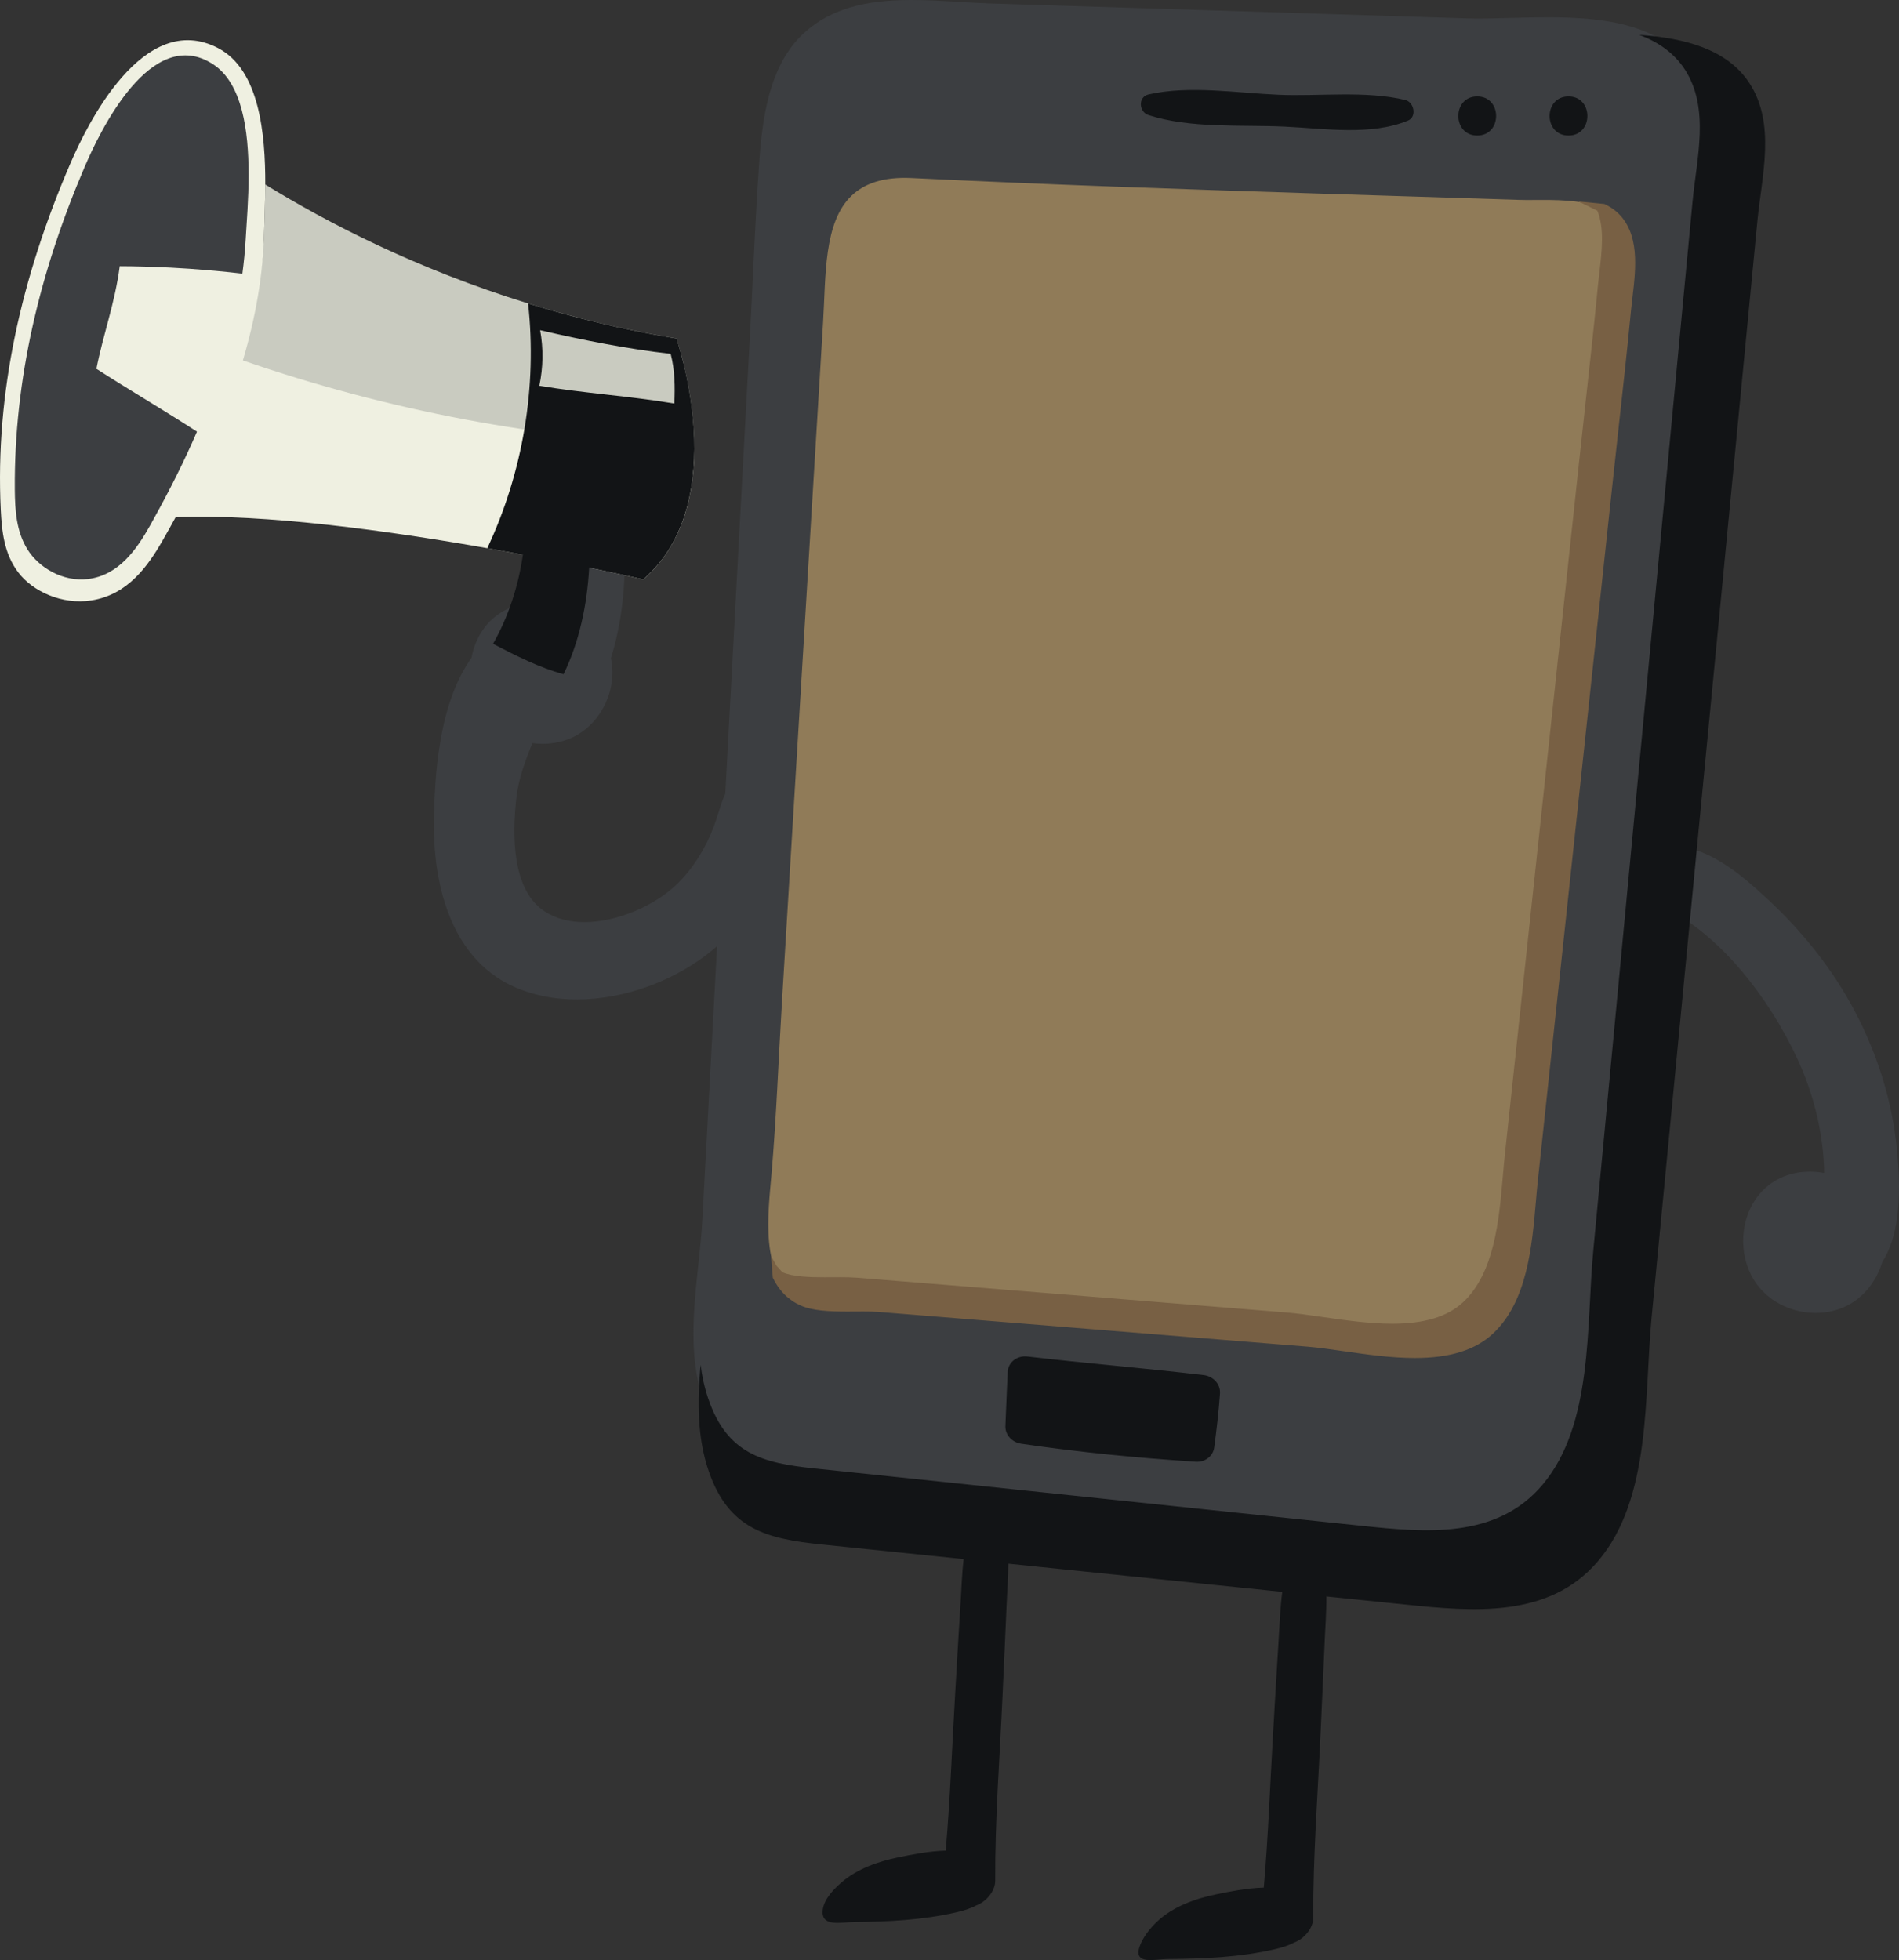 <svg version="1.1" id="图层_1" x="0px" y="0px" width="181.271px" height="187.074px" viewBox="-0.248 -0.25 181.271 187.074" enable-background="new -0.248 -0.25 181.271 187.074" xml:space="preserve" xmlns:xml="http://www.w3.org/XML/1998/namespace" xmlns="http://www.w3.org/2000/svg" xmlns:xlink="http://www.w3.org/1999/xlink">
  <rect x="-0.248" y="-0.25" width="181.271" height="187.074" fill="#333333" stroke="none"/>
  <g>
    <g>
      <path fill="#3C3E41" d="M50.633,36.975l0.516,0.086c2.191,0.366,4.361,0.612,6.459,0.851c2.094,0.238,4.26,0.483,6.434,0.848
			l0.561,0.094l0.021-0.568c0.056-1.472,0.078-3.186-0.37-4.889l-0.086-0.331l-0.34-0.039c-3.686-0.425-7.512-1.119-12.405-2.25
			l-0.742-0.171l0.137,0.748c0.307,1.677,0.281,3.444-0.076,5.109L50.633,36.975z" class="color c1"/>
      <path fill="#3C3E41" d="M160.542,42.81l-0.064,0.455c-1.014,7.254-1.865,14.642-2.531,21.958l-0.055,0.604l0.604-0.061
			c1.045-0.106,1.979-0.052,2.764,0.279l0.609,0.256l0.082-0.655c0.459-3.666,0.887-7.3,1.316-10.934
			c0.434-3.667,0.865-7.334,1.33-11.034l0.066-0.532l-0.537-0.029c-0.461-0.024-1.002-0.082-1.543-0.139
			c-0.555-0.059-1.109-0.117-1.582-0.143L160.542,42.81z" class="color c1"/>
      <path fill="#3C3E41" d="M55.04,40.665c2.929,0.289,5.958,0.588,8.873,1.125l0.534,0.099l0.054-0.541
			c0.024-0.243,0.097-0.512,0.174-0.798c0.085-0.314,0.173-0.638,0.205-0.965l0.048-0.493l-0.493-0.053
			c-2.233-0.24-4.443-0.517-6.654-0.793c-2.202-0.275-4.405-0.551-6.629-0.79l-0.53-0.057l-0.121,2.786l0.461,0.054
			C52.316,40.396,53.677,40.53,55.04,40.665z" class="color c1"/>
      <path fill="#3C3E41" d="M180.827,109.445c-0.455-4.542-1.811-8.979-4.029-13.188c-2.027-3.845-4.818-7.434-8.293-10.666
			c-2.816-2.619-5.883-5.176-9.688-5.176c-0.535,0-1.078,0.052-1.615,0.156c-0.518,0.1-0.949,0.319-1.271,0.632l5.883-62.176
			c0.072-0.759,0.174-1.539,0.277-2.33c0.455-3.463,0.971-7.389-1.088-10.58c-1.018-1.578-2.521-2.725-4.596-3.506
			c-2.85-1.073-6.273-1.21-8.939-1.21c-1.219,0-2.424,0.033-3.578,0.064c-1.479,0.041-2.875,0.078-4.096,0.041L94.167,0.078
			c-0.904-0.029-1.85-0.086-2.816-0.145c-1.476-0.09-3.001-0.183-4.527-0.183c-3.258,0-7.387,0.37-10.429,3.252
			c-0.116,0.109-0.229,0.222-0.342,0.339c-2.831,2.943-3.515,7.537-3.81,11.643c-0.267,3.69-0.446,7.449-0.62,11.084
			c-0.09,1.876-0.179,3.752-0.281,5.626l-2.357,43.817c-0.277,0.601-0.468,1.211-0.67,1.857c-0.133,0.423-0.269,0.857-0.434,1.297
			c-0.778,2.067-1.997,3.984-3.43,5.398c-2.208,2.178-5.869,3.7-8.902,3.7c-1.489,0-2.776-0.349-3.824-1.037
			c-3.051-2.003-3.131-7.086-2.66-10.997c0.2-1.656,0.813-3.335,1.5-5.05c1.426,0.196,2.879-0.04,4.073-0.669
			c2.597-1.367,4.053-4.546,3.429-7.443c1.02-3.253,1.46-7.018,1.276-10.898l-0.02-0.423l-0.421-0.049
			c-0.937-0.11-2.032-0.104-3.125-0.071c-1.045,0.032-2.094,0.04-2.977-0.064l-0.536-0.063l-0.022,0.539
			c-0.081,1.928-0.391,3.853-0.924,5.729c-2.142-0.09-4.057,0.752-5.287,2.343c-0.632,0.82-1.071,1.83-1.273,2.927
			c-3.104,4.336-3.536,11.097-3.589,15.819c-0.041,3.713,0.654,12.677,7.954,15.71c1.721,0.715,3.635,1.078,5.688,1.077
			c4.563,0,9.434-1.786,13.03-4.778c0.116-0.096,0.235-0.2,0.359-0.312l-1.404,26.097c-0.076,1.423-0.235,2.916-0.39,4.36
			c-0.336,3.153-0.684,6.413-0.277,9.563c0.156,1.202,0.402,2.287,0.751,3.317c1.924,5.667,5.734,6.501,10.515,7.003l52.254,5.479
			c1.924,0.201,4.102,0.43,6.252,0.43c3.301,0,8.082-0.471,11.494-4.543c3.943-4.703,4.313-11.745,4.637-17.959
			c0.086-1.628,0.166-3.166,0.305-4.628l3.301-34.887c0.346,0.671,0.912,1.225,1.59,1.478c6.361,2.38,11.461,9.353,14.111,15.084
			c1.529,3.31,2.406,6.912,2.531,10.419c0.006,0.146,0.008,0.292,0.008,0.439c-0.455-0.084-0.912-0.126-1.367-0.126
			c-2.035,0-3.799,0.831-4.965,2.341c-1.906,2.467-1.857,6.277,0.113,8.675c1.27,1.546,3.291,2.468,5.408,2.469
			c1.098,0,2.162-0.256,3.082-0.74c1.543-0.813,2.734-2.312,3.275-4.117C180.87,117.97,181.329,114.448,180.827,109.445z" class="color c1"/>
      <path fill="#3C3E41" d="M54.026,47.196c-0.481,0.147-0.802,0.641-0.764,1.174c0.035,0.482,0.362,0.841,0.833,0.914
			c0.435,0.068,0.859,0.073,1.27,0.079c0.22,0.002,0.439,0.005,0.661,0.018c0.533,0.031,1.061,0.102,1.588,0.172l0.523,0.059
			c0.542,0,0.971-0.405,1.043-0.986c0.076-0.608-0.272-1.152-0.828-1.293C57.301,47.066,55.291,46.806,54.026,47.196z" class="color c1"/>
      <path fill="#3C3E41" d="M20.377,5.474c-0.953-0.624-1.94-0.94-2.934-0.94c-4.691,0-8.32,6.853-10.066,10.938
			C2.847,26.049,0.59,36.483,0.665,46.483c0.02,2.011,0.136,4.129,1.29,5.98c1.155,1.85,3.385,3.093,5.55,3.093
			c0.235,0,0.472-0.014,0.71-0.043c3.097-0.379,4.909-2.899,6.273-5.315c1.786-3.166,3.266-6.126,4.523-9.053l0.166-0.387
			l-0.353-0.229c-1.631-1.059-3.277-2.067-4.869-3.043c-1.456-0.892-2.958-1.813-4.449-2.772c0.254-1.23,0.574-2.428,0.883-3.591
			c0.459-1.726,0.934-3.506,1.222-5.462c3.576,0.012,7.347,0.25,11.214,0.706l0.488,0.058l0.066-0.487
			c0.147-1.089,0.255-2.203,0.319-3.313c0.02-0.354,0.046-0.748,0.074-1.175C24.077,16.84,24.643,8.266,20.377,5.474z" class="color c1"/>
    </g>
    <path fill="#907B58" d="M154.956,29.234c-0.564,5.838-1.25,11.669-1.873,17.506c-1.604,14.966-3.205,29.939-4.811,44.905
		l-2.223,20.74c-0.484,4.537-0.479,10.885-4.125,14.289c-4.15,3.877-12.309,1.519-17.307,1.113
		c-6.863-0.555-13.723-1.107-20.586-1.668c-6.789-0.547-13.584-1.102-20.38-1.648c-1.979-0.161-5.438,0.236-7.243-0.561
		c-2.197-0.959-3.012-3.168-3.242-5.595c-0.211-2.246,0.075-4.674,0.23-6.472c0.473-5.526,0.672-11.09,1.008-16.629
		c0.915-15.09,1.823-30.182,2.738-45.266c0.392-6.472,0.783-12.943,1.177-19.416c0.272-4.499,0.043-9.546,2.726-12.109
		c1.213-1.158,3.019-1.812,5.73-1.681c12.87,0.628,25.75,1.064,38.633,1.475c6.439,0.206,12.881,0.398,19.322,0.609
		c1.742,0.057,4.199-0.13,6.277,0.3c1.059,0.211,2.023,0.584,2.738,1.226C156.094,22.445,155.231,26.391,154.956,29.234z" class="color c2"/>
    <path fill="#786044" d="M154.083,19.981c-0.316-0.284-0.703-0.532-1.178-0.76l-2.484-0.249l1.807,0.89
		c0.688,1.675,0.428,3.899,0.199,5.861c-0.049,0.411-0.096,0.81-0.133,1.189c-0.367,3.808-0.795,7.678-1.209,11.42
		c-0.223,2.026-0.447,4.053-0.662,6.081l-7.035,65.646c-0.068,0.646-0.127,1.328-0.188,2.034c-0.354,4.077-0.791,9.151-3.781,11.941
		c-1.482,1.386-3.695,2.059-6.764,2.059c-2.193,0-4.553-0.339-6.633-0.639c-1.268-0.182-2.465-0.354-3.529-0.439l-0.988-0.08
		c-6.533-0.527-13.063-1.054-19.596-1.588l-20.38-1.647c-0.455-0.038-0.986-0.047-1.557-0.047l-1.502,0.006
		c-1.525,0-3.068-0.058-4.028-0.481c-0.042-0.019-0.515-0.58-0.552-0.602l-0.542-0.958l0.175,2.088
		c0.603,1.253,1.507,2.147,2.683,2.66c1.126,0.498,2.793,0.566,4.426,0.566l1.527-0.007c0.532,0,1.027,0.008,1.452,0.042
		l20.379,1.648c5.672,0.464,11.338,0.921,17.006,1.379l3.58,0.289c1.031,0.084,2.211,0.254,3.459,0.433
		c2.115,0.305,4.514,0.649,6.781,0.649c3.336,0,5.771-0.761,7.447-2.328c3.271-3.052,3.729-8.336,4.096-12.582
		c0.061-0.7,0.119-1.378,0.188-2.019l7.033-65.646c0.215-2.024,0.439-4.047,0.662-6.07c0.414-3.749,0.842-7.625,1.211-11.441
		c0.037-0.375,0.084-0.77,0.131-1.177C155.907,25.37,156.309,21.966,154.083,19.981z" class="color c3"/>
    <path fill="#C9CBC0" d="M25.076,17.364c5.847,3.601,14.388,8.047,25.083,11.347c4.375,1.356,9.11,2.514,14.157,3.348
		c0,0,1.654,4.698,1.705,10.182c-13.465,1.711-29.604-2.325-43.465-7.122c1.199-4.046,2.316-9.115,2.411-13.254
		C24.994,20.699,25.073,19.112,25.076,17.364z" class="color c4"/>
    <path fill="#EFF0E1" d="M22.936,34.149c1.199-4.046,1.938-8.146,2.032-12.285c0.026-1.165,0.104-2.752,0.108-4.5
		c0.012-4.841-0.56-10.952-4.486-13.012C13.406,0.581,8,11.783,6.447,15.399c-4.652,10.818-7.162,21.839-6.622,33.01
		c0.101,2.072,0.325,4.211,1.683,5.99c1.356,1.778,4.145,3.102,6.972,2.658c3.481-0.547,5.4-3.294,6.783-5.699
		c0.43-0.747,0.847-1.497,1.257-2.249c8.548-0.333,20.399,1.314,29.746,2.962c8.481,1.493,14.897,2.979,14.897,2.979
		c3.876-3.36,4.903-8.345,4.859-12.813C51.367,41.704,36.798,38.946,22.936,34.149z M14.447,49.236
		c-0.132,0.238-0.259,0.478-0.394,0.714c-1.244,2.203-2.949,4.704-5.898,5.065c-2.391,0.293-4.692-1.083-5.775-2.818
		c-1.083-1.737-1.194-3.766-1.214-5.72c-0.08-10.553,2.397-20.828,6.671-30.809c1.426-3.336,6.349-13.654,12.267-9.776
		c2.774,1.817,3.373,6.337,3.379,10.468c0.004,2.419-0.195,4.706-0.28,6.234c-0.063,1.095-0.168,2.186-0.315,3.274
		c-0.854-0.101-1.714-0.189-2.577-0.269c-0.441-0.042-0.885-0.075-1.326-0.111c-0.386-0.031-0.771-0.063-1.157-0.088
		c-0.583-0.041-1.166-0.075-1.75-0.105c-0.21-0.011-0.419-0.02-0.628-0.029c-0.676-0.031-1.35-0.058-2.023-0.074
		c-0.001,0-0.001,0-0.002,0c-0.75-0.018-1.5-0.035-2.243-0.034c-0.466,3.557-1.575,6.468-2.228,9.789
		c0.765,0.495,1.527,0.975,2.288,1.448c0.002,0.001,0.004,0.002,0.006,0.004c1.305,0.812,2.606,1.606,3.908,2.408
		c1.131,0.697,2.263,1.4,3.399,2.139C17.345,43.755,15.953,46.52,14.447,49.236z" class="color c5"/>
    <path fill="#121416" d="M140.762,8.954c2.406,0,2.402,3.733,0,3.733C138.356,12.687,138.358,8.954,140.762,8.954z M149.475,12.687
		c2.4,0,2.404-3.733,0-3.733S147.067,12.687,149.475,12.687z M166.731,7.663c-2.119-3.223-6.166-4.281-10.498-4.583
		c1.791,0.675,3.318,1.708,4.352,3.309c2.404,3.729,1.121,8.474,0.732,12.592c-0.488,5.147-0.975,10.295-1.463,15.441
		c-1.986,21.012-3.977,42.024-5.963,63.036c-0.686,7.224-1.367,14.445-2.051,21.668c-0.678,7.158,0.002,16.554-4.826,22.313
		c-4.393,5.24-11.229,4.574-17.311,3.938c-8.025-0.842-16.051-1.684-24.078-2.524c-9.391-0.985-18.784-1.97-28.176-2.955
		c-4.902-0.515-8.301-1.386-10.094-6.667c-0.358-1.055-0.588-2.13-0.729-3.221c-0.3,3.457-0.341,6.922,0.787,10.183
		c1.911,5.519,5.532,6.429,10.754,6.966c4.523,0.465,9.045,0.93,13.568,1.396c-0.152,1.285-0.191,2.588-0.273,3.871
		c-0.197,3.049-0.361,6.096-0.543,9.145c-0.294,4.924-0.461,9.879-0.893,14.811c-1.609,0.041-3.325,0.392-4.521,0.638
		c-1.929,0.397-3.903,1.086-5.42,2.39c-0.729,0.627-1.629,1.555-1.785,2.545c-0.281,1.789,1.771,1.252,2.957,1.241
		c3.302-0.026,6.606-0.188,9.833-0.938c0.615-0.143,1.266-0.336,1.832-0.635c0.98-0.361,1.834-1.379,1.83-2.373
		c-0.029-5.867,0.436-11.797,0.699-17.678c0.129-2.846,0.266-5.691,0.383-8.535c0.053-1.326,0.164-2.693,0.17-4.041
		c4.061,0.416,8.119,0.834,12.18,1.252c4.656,0.479,9.313,0.957,13.971,1.437c-0.195,1.415-0.238,2.853-0.33,4.271
		c-0.199,3.047-0.361,6.096-0.545,9.143c-0.293,4.924-0.459,9.879-0.893,14.811c-1.609,0.041-3.324,0.393-4.52,0.639
		c-2.037,0.42-4.143,1.166-5.68,2.621c-0.67,0.633-1.398,1.549-1.676,2.437c-0.533,1.713,1.541,1.127,2.689,1.121
		c3.439-0.021,6.887-0.16,10.25-0.94c0.615-0.144,1.266-0.334,1.834-0.636c0.977-0.36,1.834-1.377,1.828-2.373
		c-0.029-5.864,0.436-11.797,0.701-17.678c0.127-2.845,0.264-5.688,0.381-8.533c0.059-1.459,0.186-2.967,0.166-4.446
		c2.49,0.256,4.979,0.512,7.469,0.768c6.48,0.666,13.764,1.361,18.441-4.112c5.143-6.019,4.418-15.835,5.141-23.313
		c0.729-7.547,1.455-15.092,2.184-22.64c2.117-21.953,4.236-43.907,6.355-65.861c0.518-5.378,1.037-10.757,1.557-16.135
		C167.925,16.518,169.292,11.561,166.731,7.663z M109.38,10.734c3.992,1.295,8.818,0.907,12.977,1.099
		c3.777,0.175,8.244,0.898,11.801-0.578c0.859-0.356,0.578-1.754-0.256-1.957c-3.77-0.916-8.24-0.332-12.123-0.502
		c-3.982-0.173-8.502-0.92-12.396-0.031C108.362,8.997,108.46,10.436,109.38,10.734z M97.233,137.547
		c5.684,0.826,10.719,1.318,16.645,1.717c0.893,0.061,1.662-0.521,1.775-1.348c0.227-1.649,0.438-3.5,0.555-5.168
		c0.061-0.865-0.627-1.643-1.551-1.752c-5.674-0.668-11.166-1.113-16.834-1.775c-0.984-0.115-1.848,0.559-1.881,1.48
		c-0.059,1.612-0.168,3.588-0.219,5.159C95.694,136.691,96.352,137.418,97.233,137.547z M64.32,32.059
		c-5.053-0.832-9.786-1.991-14.158-3.345c0.875,7.945-0.496,16.128-3.896,23.358c1.179,0.208,2.312,0.414,3.398,0.618
		c-0.432,3.041-1.398,5.962-2.849,8.509c2.16,1.123,4.436,2.28,6.729,2.901c1.488-3.038,2.25-6.589,2.447-10.167
		c3.196,0.66,5.168,1.117,5.168,1.117C69.782,47.579,64.32,32.059,64.32,32.059z M64.125,38.266
		c-4.365-0.73-8.528-0.969-12.894-1.698c0.373-1.74,0.399-3.554,0.079-5.304c4.164,0.962,8.215,1.769,12.461,2.259
		C64.184,35.092,64.187,36.644,64.125,38.266z" class="color c6"/>
  </g>
</svg>